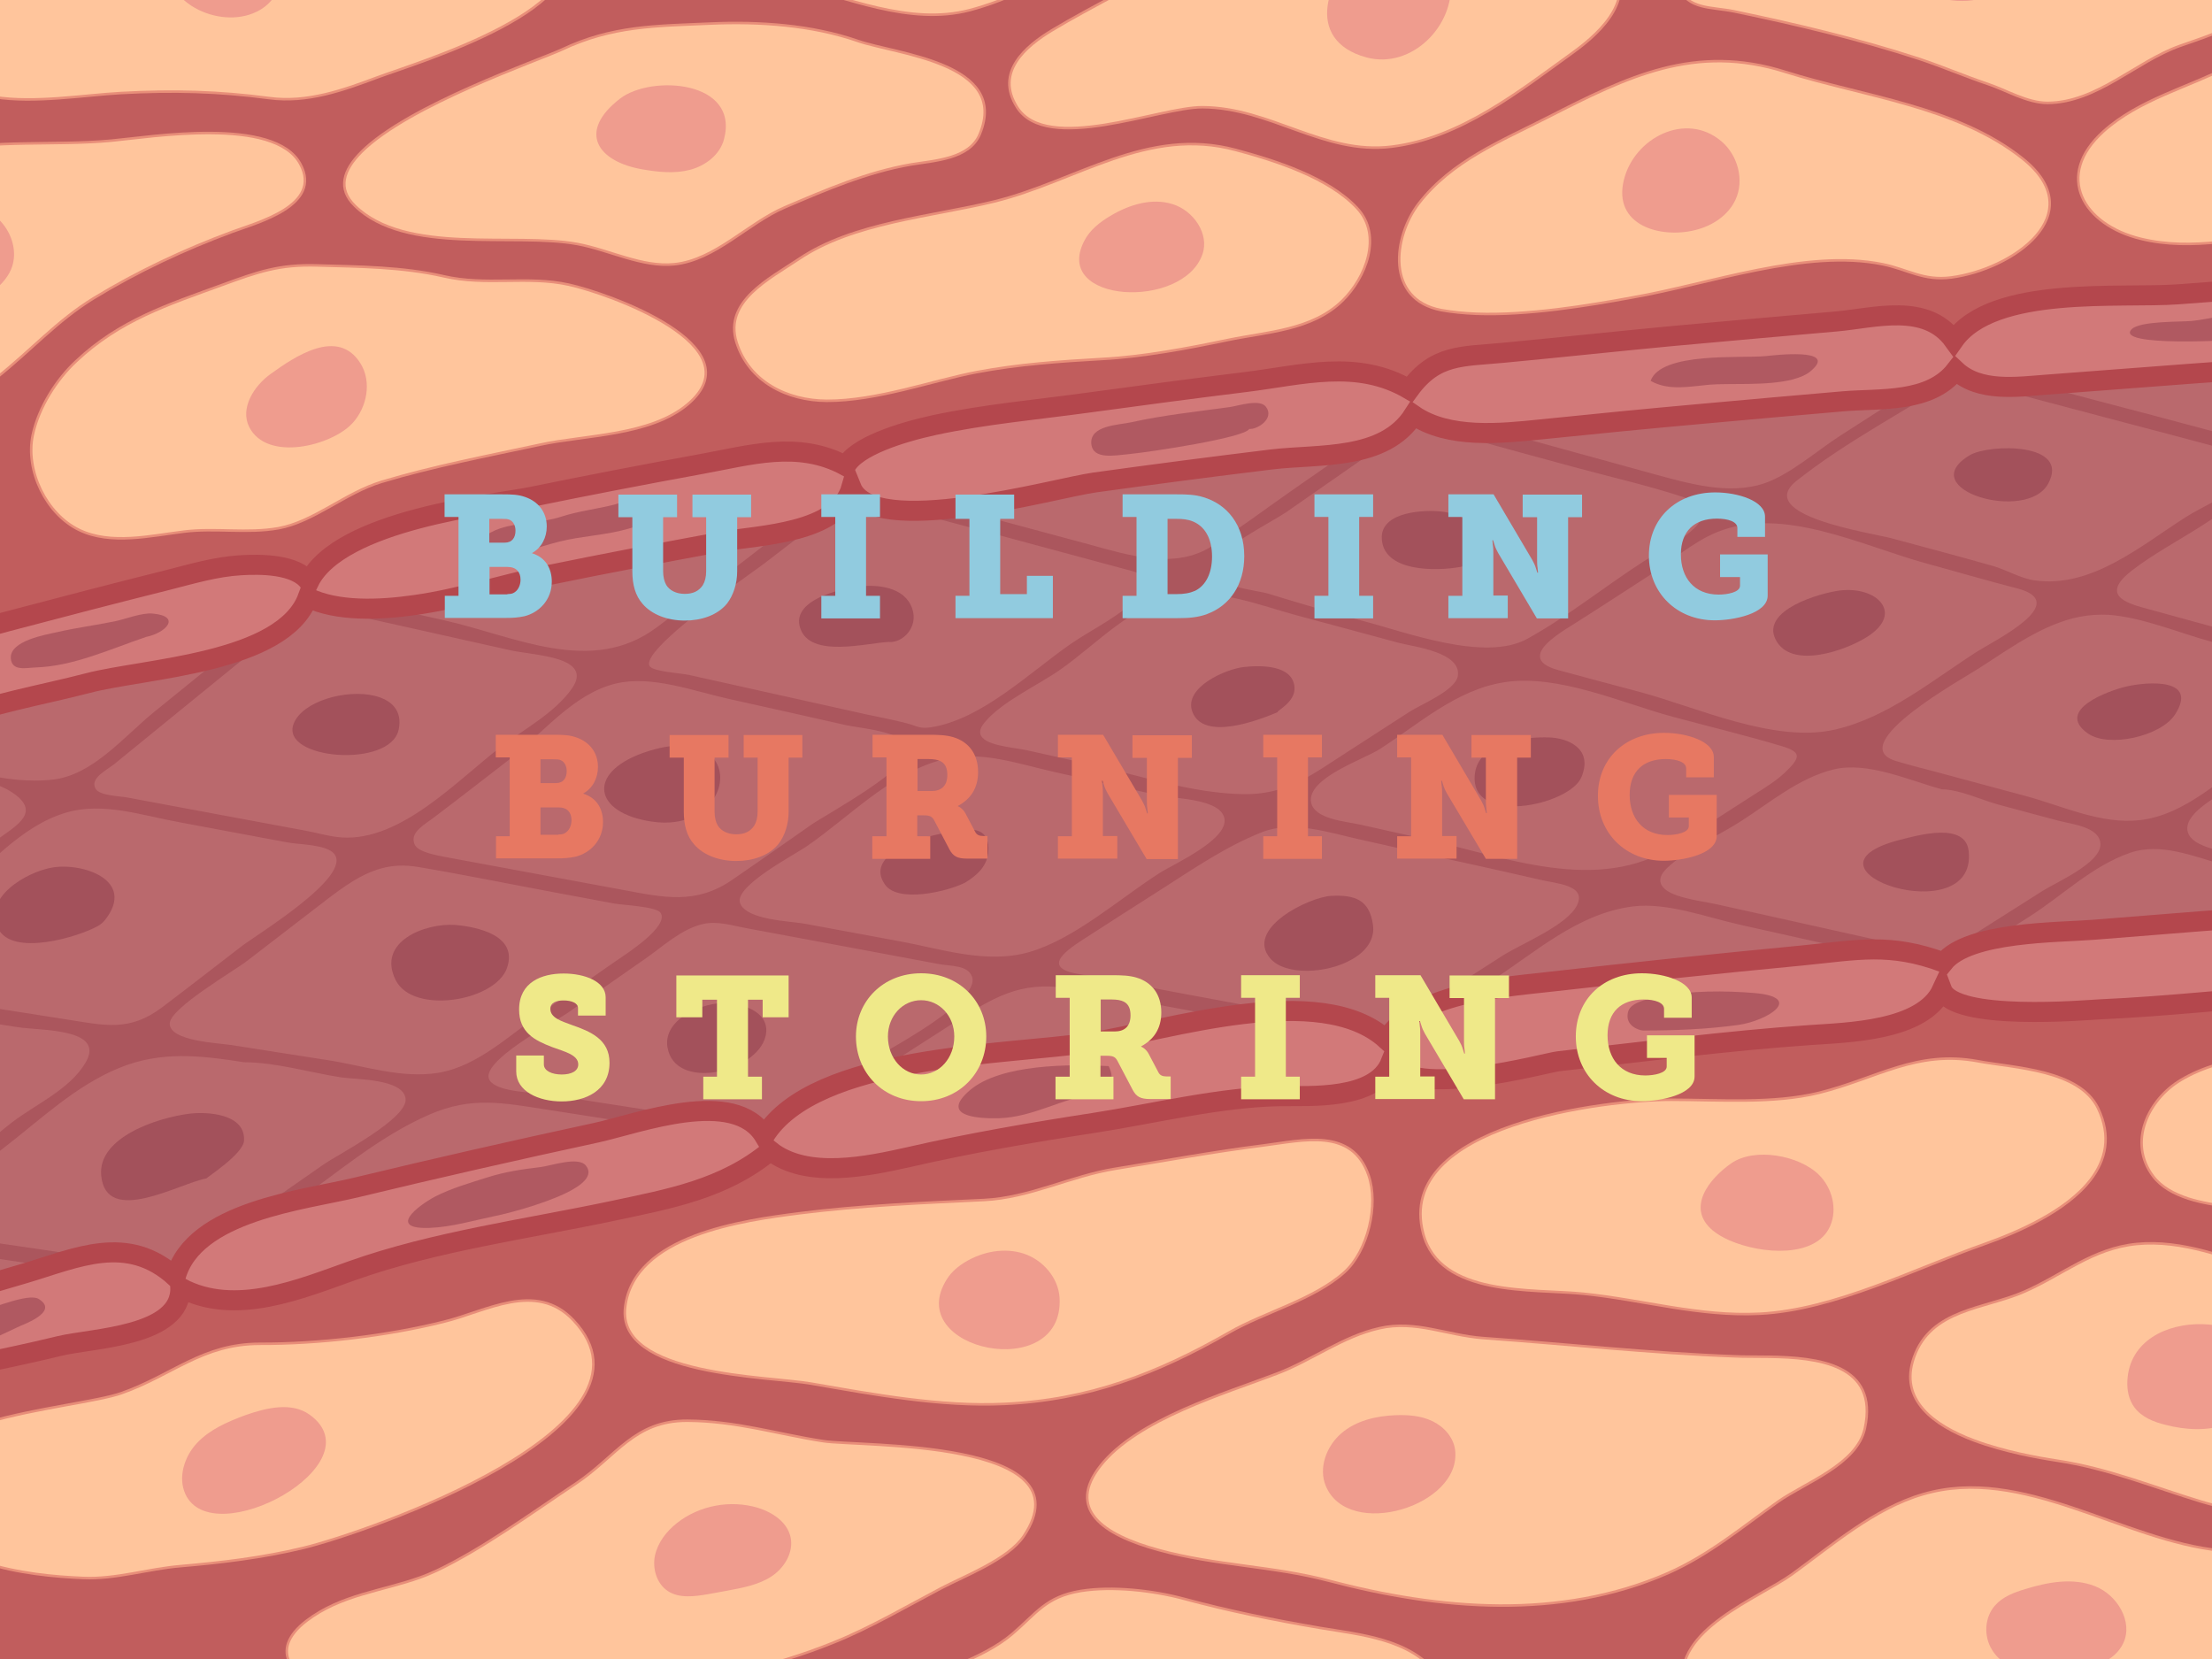 <?xml version="1.0" encoding="utf-8"?>
<!-- Generator: Adobe Illustrator 18.1.1, SVG Export Plug-In . SVG Version: 6.00 Build 0)  -->
<!DOCTYPE svg PUBLIC "-//W3C//DTD SVG 1.1//EN" "http://www.w3.org/Graphics/SVG/1.1/DTD/svg11.dtd">
<svg version="1.1" id="Layer_1" xmlns="http://www.w3.org/2000/svg" xmlns:xlink="http://www.w3.org/1999/xlink" x="0px" y="0px"
	 viewBox="0 0 920 690" enable-background="new 0 0 920 690" xml:space="preserve">
<filter  id="inner-glow2">
	<!--   Shadow Offset   -->
	<feOffset  dx="0" dy="0"></feOffset>
	<!--   Shadow Blur   -->
	<feGaussianBlur  result="offset-blur" stdDeviation="70"></feGaussianBlur>
	<!--   Invert the drop shadow to create an inner shadow   -->
	<feComposite  in="SourceGraphic" result="inverse" operator="out" in2="offset-blur"></feComposite>
	<!--   Color & Opacity   -->
	<feFlood  flood-color="#6B0010" flood-opacity="1" result="color"></feFlood>
	<!--   Clip color inside shadow   -->
	<feComposite  in="color" result="shadow" operator="in" in2="inverse"></feComposite>
	<!--   Put shadow over original object   -->
	<feComposite  in="shadow" operator="over" in2="SourceGraphic"></feComposite>
</filter>
<filter  id="inner-glow1">
	<!--   Shadow Offset   -->
	<feOffset  dx="0" dy="0"></feOffset>
	<!--   Shadow Blur   -->
	<feGaussianBlur  result="offset-blur" stdDeviation="30"></feGaussianBlur>
	<!--   Invert the drop shadow to create an inner shadow   -->
	<feComposite  in="SourceGraphic" result="inverse" operator="out" in2="offset-blur"></feComposite>
	<!--   Color & Opacity   -->
	<feFlood  flood-color="#C10000" flood-opacity="1" result="color"></feFlood>
	<!--   Clip color inside shadow   -->
	<feComposite  in="color" result="shadow" operator="in" in2="inverse"></feComposite>
	<!--   Put shadow over original object   -->
	<feComposite  in="shadow" operator="over" in2="SourceGraphic"></feComposite>
</filter>
<filter  width="170%" height="170%" id="ds1" y="-20%" x="-30%">
	<feOffset  in="SourceAlpha" result="offOut" dx="0" dy="1"></feOffset>
	<feGaussianBlur  in="offOut" result="blurOut" stdDeviation="2"></feGaussianBlur>
	<feComponentTransfer>
		<feFuncA  type="linear" slope="0.5"></feFuncA>
	</feComponentTransfer>
	<feMerge>
		<feMergeNode></feMergeNode>
		<feMergeNode  in="SourceGraphic"></feMergeNode>
	</feMerge>
</filter>
<g>
	<defs>
		<rect id="SVGID_172_" width="920" height="690"/>
	</defs>
	<clipPath id="SVGID_1_">
		<use xlink:href="#SVGID_172_"  overflow="visible"/>
	</clipPath>
	<g clip-path="url(#SVGID_1_)">
		<rect x="-14.1" y="-11.2" fill="#C15D5D" width="945.6" height="708.2"/>
		<g filter="url(#inner-glow2)">
			<path fill="#BA696D" d="M1011,131.4c-263,18.9-526.8,38.3-787,91.5c-111.3,22.8-222.8,51.9-334.4,84.3c-1.5,26.1-3.5,52.2-6,78.2
				c-6.8,69-17.1,137.5-27.4,206c66.4-20.1,133.1-39.4,200.1-57.2c74.4-19.8,149.2-38.1,224.7-53.2c242.8-49.6,487-71,730.5-88.4
				C1010.8,305.6,1010.5,218.5,1011,131.4z"/>
		</g>
		<path opacity="0.45" fill="#9A3E4A" d="M1011.4,376.6c-10.4-2.8-20.9-5.6-31.3-8.4c-14.7-4-29.3-7.9-44-11.9
			c-6.3-1.7-22.5-2.6-25.8-9.3c-4.5-9.2,18.3-19.2,24.3-23c10-6.4,20.1-12.7,30.1-19.1c4.7-3,10-7.7,15.2-9.6
			c4.6-1.7,10.6-1.5,15.5-2.7c5.1-1.3,10.3-1.1,15.5-0.3c0-2.4,0-4.9,0-7.3c-2.3-1.3-3.8-3-3.7-5.1c0.1-1.5,1.5-3.2,3.6-5
			c0-2.2,0-4.4,0-6.5c-9.4,5-19.4,8.4-30.4,8.4c-6.1,0-11.6-2.8-17.4-4.4c-13.2-3.6-26.4-7.3-39.7-10.9c-10.9-3-21.9-6-32.8-9
			c-6.1-1.7-9.6-3.7-10-6.5c-0.3-2.3,1.6-5.2,6.3-8.8c8.7-6.7,18.8-12.1,28.1-18c12.1-7.8,24.8-16.8,39-20.2
			c15-3.6,32.3,4.1,46.8,7.9c3.4,0.9,6.7,1.8,10.1,2.7c0-2.1,0-4.3,0-6.4c-0.8-0.2-1.6-0.4-2.3-0.6c-10.4-2.8-21.2-4.9-31.4-8.3
			c-12-4-8.1-9.8,0.7-15.3c8.9-5.5,17.6-11.3,26.4-16.9c2.2-1.4,4.5-2.9,6.7-4.3c0-2.5,0-5,0-7.4c-10.5,6.7-20.4,13.1-21.8,14
			c-10.3,6.6-20.3,14.7-32.3,17.7c-13.3,3.3-26.5,0-39.4-3.5c-15-4-30-8-45-11.9c-19.5-5.2-39-10.3-58.5-15.5l-0.8,3l-1.7-2.6
			c-15.4,9.9-30.9,19.9-46.3,29.8c-9.6,6.2-20.6,16-31.5,19.7c-14.9,4.9-31.6-0.1-46-4c-14.5-4-29.1-8-43.6-12
			c-18.5-5.1-37.1-10.2-55.6-15.3l-0.8,3l-1.8-2.6c-16.3,11.4-32.6,22.7-48.9,34.1c-10.9,7.6-21.6,15.7-32.9,22.9
			c-15.4,9.8-34.4,3.8-50.8-0.7c-14.4-3.9-28.7-7.7-43.1-11.6c-18.5-5-37-10-55.5-15l-0.8,3l-1.9-2.5c0,0-1.1,0.9-1.2,0.9
			c-25.8,19.9-51.4,40.1-77.5,59.6c-27.2,20.4-59,3.7-88.4-2.9c-18.8-4.2-37.6-8.4-56.3-12.6l-0.7,3.1l-2-2.4L64,296.2
			c-12.5,10.2-25.3,26-41.7,28c-20.4,2.5-40.5-5.7-60.2-9.4c-16.6-3.1-33.2-6.2-49.8-9.3l-0.6,3.1l-2-2.4
			c-7.1,5.7-14.1,11.3-21.2,17c-0.2,2.8-0.4,5.6-0.6,8.5c7.5-6.1,15.9-13.7,25.5-16.9c3.8-1.3,7.7-1.8,11.9-1.4
			c12.2,1.4,25.3,5.6,37.6,7.9c13.8,2.6,31.9,0.4,43.6,9.3c10.9,8.3-1.9,13.9-9.2,19.8l-32.1,26.1c-11.3,9.2-23.8,23.7-38,27.4
			c-14.9,4-30.3,0.9-45.4-2.2c-0.2,1.9-0.4,3.8-0.6,5.7l6.4,1c4.6,0.7,26.3,1.7,27,6.2c1.1,6.8-15.1,15.3-19.4,18.9
			c-6.3,5.1-12.6,10.2-18.9,15.4c-0.4,3-0.8,6-1.1,9c9.9-8.1,19.8-16.1,29.7-24.2c7.6-6.2,15.7-11.7,24.5-14.5
			c5.5-1.7,11.4-2.4,17.5-1.4c20.1,3.1,40.3,6.3,60.4,9.4c9.3,1.5,37,0.3,28.2,14.9c-6.5,11-20.7,17.2-30.5,24.7
			c-18.1,13.9-44.8,42.9-69.6,40.7c-11.5-1-23-3.1-34.4-4.8l-31.2-4.6c-0.3,2.1-0.6,4.1-0.9,6.2c2.9,0.4,5.8,0.9,8.7,1.3
			c12.1,0,25.2,3.7,37.2,5.4c4.6,0.7,23,1.9,21.6,8.8c-0.6,2.8-11.9,8.9-14.5,10.9c-6.2,4.7-12.3,9.5-18.5,14.2
			c-15.2,11.7-30.5,23.4-45.7,35.2c-0.4,3-0.9,5.9-1.3,8.9c12.8-9.8,25.6-19.7,38.4-29.5c11.2-8.6,22.4-17.2,33.5-25.8
			c4.3-3.3,8.7-8,13.3-10.8c11.6-7.1,27.1-3.9,39.7-2l39.9,5.9c3.1,0.5,51.1,7.5,51.1,7.5l0.5-3.1l1.8,2.6l46-32.1
			c18.9-13.2,36.6-28.8,57.9-38.1c17.7-7.7,30.6-4.9,48.9-2.1l87.1,13.6c0.9,0.1,1.9,0.3,2.8,0.4l0.5-3.1l1.7,2.6
			c14.8-9.5,29.7-19.1,44.5-28.6c11.6-7.4,23.1-14.9,34.7-22.3c17.3-11.1,28.1-16.4,48.5-12.6l45.9,8.5c26.7,5,53.3,9.9,80,14.9
			c0.9,0.2,1.9,0.3,2.8,0.5l0.6-3.1l1.7,2.6l41.4-26.5c19-12.2,36.3-28.4,59.5-31.4c14.4-1.8,30.9,4.6,45,7.7
			c27.3,6.1,54.6,12.2,82,18.3c0.5,0.1,1,0.2,1.5,0.3l0.7-3.1l1.7,2.6c11.3-7.1,22.6-14.3,33.8-21.4c13.9-8.8,26.2-21.2,42.1-26.7
			c12.8-4.4,26.3,1.5,38.8,4.9l86.7,23.4C1011.5,380.9,1011.4,378.7,1011.4,376.6z M747.3,199.9c20.3-16.1,44.5-28.6,66.3-42.7
			c2.5-1.6,17.8,4.7,20.4,5.4c15.4,4.1,30.7,8.1,46.1,12.2c15.2,4,30.5,8,45.7,12.1c9.4,2.6,14.4,5.4,5.9,13.9
			c-6.3,6.4-15.3,9.6-22.8,14.4c-18.5,11.8-39,29.5-62.6,26.2c-5.9-0.8-11.5-4.3-17.4-6c-14-4-28-7.7-42.1-11.5
			C778.2,221.6,729,214.4,747.3,199.9z M801.4,234.4c12.5,3.4,25,7.1,37.5,10.3c23,5.9-9.2,21.6-16.6,26.3
			c-18.7,12-37,27.3-58.9,32.4c-25.3,5.9-57.4-9.2-81.7-15.7c-11.2-3-22.4-5.9-33.6-9c-5.4-1.5-7.5-3.4-7.6-5.6
			c-0.3-4.4,7.7-9.6,13.2-13c10.5-6.6,21-13.5,31.4-20.2c9.2-5.9,19-14.5,29.1-18.6C741.5,210.2,774.6,227.1,801.4,234.4z
			 M504.1,235.4c0.7-6,25.7-18.8,30.9-22.4c17.7-12.3,35.4-24.7,53.1-37c2.3-1.6,18.4,5.1,21,5.8c15.2,4.2,30.5,8.4,45.7,12.5
			c15.1,4.1,30.6,7.6,45.5,12.5c22.1,7.3-8.5,21.5-16.7,26.7c-16,10.3-32,23.2-48.4,32.2c-17.8,9.8-51-3-68.9-7.6
			c-12.9-3.3-25.7-7.2-38.5-11.1C522.4,245.3,503.1,244.1,504.1,235.4z M490.2,247.8c16.7-3.1,33.4,3.9,49.4,8.2
			c14,3.8,28,7.5,41.9,11.3c6.4,1.7,26.6,3.9,24.8,14c-1.1,5.9-15.5,11.8-20,14.7c-8.7,5.6-17.4,11.2-26,16.8
			c-14.8,9.5-25.2,17.9-43.6,17.5c-21.5-0.5-42-7.6-62.8-12.3c-9-2-18-4-27-6c-5.6-1.2-18.4-1.9-19.2-7c-0.2-1.2,0.3-2.7,1.8-4.5
			c7.1-8.7,22.3-15.5,31.5-22C456.4,267.7,470.9,251.3,490.2,247.8z M318.1,234.2c12.1-9.3,24.3-18.7,36.4-28
			c18.1,4.9,36.2,9.8,54.4,14.6c13.8,3.7,27.7,7.5,41.5,11.2c5.7,1.5,11.4,3.1,17.1,4.6c7.2,1.8,12.3,3.3,7.1,10.1
			c-6.6,8.6-20.5,15-29.4,21.2c-17.2,12-36.9,31.3-58,34.6c-4.7,0.7-5.7-0.5-9.8-1.6c-5.7-1.5-11.4-2.6-17.2-3.8
			c-13.9-3.1-27.9-6.2-41.8-9.3c-10.6-2.4-21.3-4.7-31.9-7.1c-3.2-0.7-14-1.3-16.1-3.4C264.7,271.2,312.2,238.7,318.1,234.2z
			 M256.1,284.3c15-3.6,32.5,3.2,47.1,6.4c16.2,3.6,32.4,7.2,48.7,10.9c5.8,1.3,23.1,2.5,25.7,8.9c3.4,8.2-33.7,28-40.3,32.6
			c-11,7.7-21.9,15.4-33,23c-15,10.2-28.3,7.2-45.3,4c-13.7-2.5-27.4-5.1-41.1-7.6c-11-2-21.9-4.1-32.9-6.1
			c-3-0.6-10.8-1.9-12.4-4.9c-0.2-0.3-0.3-0.7-0.4-1c-1.4-4.5,4.6-7.7,8-10.3c10.6-8,21.1-16.2,31.6-24.3
			C225.6,305.2,238.3,288.6,256.1,284.3z M47.4,317.9c10.8-8.8,21.6-17.6,32.4-26.4c16.3-13.2,32.5-26.5,48.8-39.7
			c0.1,0,0.5,0.1,0.6,0.1c27.8,6.2,55.5,12.4,83.3,18.6c9.3,2.1,35,2.5,25.2,16.1c-7.3,10.2-19.9,16.7-29.6,24.2
			c-17.9,13.7-41.3,39.1-65.9,37.5c-5.1-0.3-10.5-2-15.6-2.9c-13.3-2.5-26.6-4.9-39.8-7.4c-11.3-2.1-22.5-4.2-33.8-6.3
			c-3-0.6-11.5-0.7-13.2-3.6C37.2,323.8,44.2,320.4,47.4,317.9z M27.7,424c-13.4-2.1-26.8-4.2-40.2-6.3c-10.1-1.6-20.2-3.1-30.2-4.7
			c-6.9-1.1-12.9-2.5-14-5.7c-0.7-2,0.6-4.8,4.8-8.6c10.1-9.2,21.3-17.4,31.9-26c14.9-12.1,28.3-29,47.4-34.7
			c15.3-4.6,31.9,1.2,47.3,4c15,2.8,30,5.6,45,8.4c4.8,0.9,15.9,0.8,19.2,4.6c8.1,9.4-32,33.6-38.6,38.7
			c-10.9,8.4-21.8,16.9-32.8,25.2C53.9,429.2,43.6,426.5,27.7,424z M134.6,484.3c-20.8,14.5-41.6,29-62.4,43.5l-45.4-6.7
			c-12-1.8-24.1-3.5-36.1-5.3c-6.7-1-27.1,0-23.5-10.7c1.8-5.2,11-9.7,15.2-12.9c6.4-4.9,12.8-9.8,19.2-14.8
			c15.3-11.8,29.8-25.8,47.9-33.2c17.5-7.2,34-5.2,52-2.4c13.1,0,27.5,4.3,40.4,6.3c6,0.9,25.9,0.5,26.8,8.9
			C169.6,465.3,140.5,480.2,134.6,484.3z M182.3,446.2c-15.5,2.5-31-3-46.2-5.3c-13.2-2.1-26.4-4.1-39.5-6.2c-5.6-0.9-26.1-1.6-26-9
			c0-6.4,27-22,32.1-26c10.8-8.3,21.7-16.7,32.5-25c7.8-6,15-11.2,23.3-13.5c4.7-1.3,9.7-1.6,15.5-0.6c19,3.2,38,7.1,56.9,10.6
			l24.6,4.6c3.2,0.6,17.4,1.2,19.2,3.8c3.9,5.6-14.3,17.2-18.4,20l-30.7,21.4C212.3,430.2,198.7,443.5,182.3,446.2z M352.4,446.5
			c-8.4,5.4-16.7,10.7-25.1,16.1c-1.6,1-8.1,6.8-10.1,6.5c-16.7-2.6-33.4-5.2-50.1-7.8c-13.1-2-26.2-4.1-39.3-6.1
			c-5.5-0.9-20.7-0.8-24.1-5.8c-5-7.5,26.6-24.1,32.5-28.2c10.7-7.5,21.4-14.9,32.1-22.4c7.5-5.2,15-12.4,24.1-14.5
			c6.3-1.4,12.6,0.8,18.9,1.9c14.3,2.7,28.7,5.3,43,8c12.1,2.3,24.3,4.5,36.4,6.8c5,0.9,11.6,0.4,13.5,5
			C408.9,417.3,361.1,440.9,352.4,446.5z M428,396c-17.8,5.1-36.7-1.4-53.8-4.5c-13.1-2.4-26.3-4.9-39.4-7.3
			c-6.1-1.1-24.4-1.5-27-8.6c-2.5-7.1,22.6-20,28-23.8c17.6-12.2,33.5-29.2,54.5-35.4c1.6-0.5,3.1-0.8,4.7-1.1
			c14.6-2.6,28.7,2.4,43.2,5.7c14.6,3.3,29.1,6.5,43.7,9.8c6.4,1.4,24.3,1.3,27.1,8.7c3.5,9.1-20.8,19.8-26.7,23.6
			C465.8,373.6,446.9,390.6,428,396z M655.9,376.5c-4.1,8.4-23.3,16.1-31,21c-16.3,10.5-32.6,20.9-48.9,31.4l-60.6-11.3
			c-15.7-2.9-31.4-5.8-47.1-8.8c-6.2-1.2-12.4-2.6-18.7-3.5c-16.1-2.4-7.8-9,1.1-14.7c10.9-7,21.7-14,32.6-20.9
			c13.6-8.7,26.5-17.6,41.6-23.6c12.7-5,27.9,0.2,40.5,3c14.7,3.3,29.3,6.6,44,9.8c10.4,2.3,20.8,4.6,31.2,7
			C647,367.5,660.1,368,655.9,376.5z M592.3,348.9c-9-2-17.9-4-26.9-6c-5.5-1.2-18.8-2.2-20.1-9.2c-1.8-10.1,22-17.9,28.5-22.1
			c16.2-10.4,31.9-24.7,51.6-27.8c0.2,0,0.3-0.1,0.5-0.1c22.5-3.3,48.3,8.6,69.8,14.4c15.2,4.1,30.6,7.8,45.6,12.3
			c7.8,2.4,7.8,4.5,1.2,10.8c-3.8,3.6-8.4,6.4-12.8,9.2c-11.2,7.2-22.4,14.4-33.6,21.5C664.4,372.2,625.7,356.3,592.3,348.9z
			 M849.6,370.5c-13.9,8.8-27.9,17.7-41.8,26.5c-17.6-3.9-35.3-7.9-52.9-11.8c-13.5-3-27-6-40.5-9c-5.5-1.2-11.4-1.9-16.7-3.7
			c-7.7-2.6-9.3-6.8-4.3-11.5c8-7.7,21.2-13.3,30.6-19.4c12.3-7.9,24.3-18.1,38.7-21.6c14-3.4,31.4,4.6,45,8.3
			c7.1,0,16.4,4.4,23.3,6.3c8.3,2.2,16.6,4.5,25,6.7c5.4,1.5,17.6,2.5,17.6,10C873.5,359.1,855.1,367,849.6,370.5z M890.1,341.1
			c-16.1,1.9-32.3-5.9-47.5-10l-38.3-10.3c-5.3-1.4-10.6-2.7-15.8-4.3c-22-6.7,28.2-34.4,34.5-38.5c12.8-8.2,26.7-18.5,42.1-21.5
			c3.8-0.7,7.8-1,11.8-0.8c14,1,29,7.4,42.5,11.1c12.2,3.4,24.5,6.7,36.7,10.1c7.8,2.2,24.2,4.2,15.1,16.2c-6.4,8.5-23.1,15-32,20.6
			C923.6,323.6,909.3,338.8,890.1,341.1z"/>
		<path fill="#D27979" stroke="#B4474D" stroke-width="8.341" stroke-miterlimit="10" d="M1011.1,116.2c-10.4-1.2-21.4,0-33,0.9
			c-24,1.7-48.1,3.5-72.1,5.3c-24,1.8-77.2-3.9-93.4,19.2c-11.5-15.9-33-9.3-48.9-7.9c-22.8,2-45.7,4-68.5,6.1
			c-23.2,2.2-46.4,4.7-69.7,6.9c-17.4,1.7-28.4,0.4-39.3,15.3c-21.8-12.8-44.6-6-68.2-3.1c-21.9,2.7-43.8,5.6-65.7,8.6
			c-21.2,2.9-42.7,4.8-63.7,9.3c-14.3,3.1-32.6,9-36.8,17c-19.9-10.8-40.1-4.4-60.7-0.7c-23.5,4.3-46.9,8.8-70.3,13.6
			c-14.8,3-79.6,9.3-92.3,35.3c-5.4-7.5-20.4-7.4-28.5-6.9c-10.2,0.6-20.3,3.6-30.1,6.1c-22.4,5.6-44.7,11.4-67,17.3
			c-22.6,6-45,12-67,20c-3.1,1.1-26.1,5.3-29.4,19.6c-5.1-3.7-10.4-4.8-15.9-4.7c-0.6,10.7-1.2,21.5-1.9,32.2
			c9.5-5.5,12.4-12.6,19.2-21.5c21.7,12.6,48.1,4.6,69.9-4.1c18.4-7.4,39.6-10.9,58.8-15.9c23.6-6.2,81.2-8.1,91.4-35.6
			c12.1,5.9,29.6,5.3,44.8,3.1c18.5-2.6,36.5-8.6,54.8-12.3c24.3-5,48.7-9.6,73.1-14.1c15.1-2.7,47.9-3.3,53.4-22.4
			c8.8,21.8,84.6,0.2,101-2.1c24.5-3.4,49.1-6.6,73.7-9.6c19.9-2.4,46.9,0.6,59.1-18.5c14.5,10,36.4,7.7,52.9,6
			c22.4-2.3,44.8-4.5,67.2-6.5c19.6-1.8,39.1-3.5,58.7-5.2c15.2-1.3,36,0.9,46.7-12.9c9.8,9.2,25.5,6.9,37.6,6
			c19.8-1.5,39.5-3,59.3-4.5c24.8-1.8,49.6-3.6,74.4-5.4c8.4-0.6,17.6-0.9,26.5-2.3C1011,137.1,1011,126.6,1011.1,116.2z"/>
		<path fill="#D27979" stroke="#B4474D" stroke-width="8.341" stroke-miterlimit="10" d="M1011.4,375.6
			c-17.7-1.7-38.7,3.2-52.1,4.2c-29.5,2.2-59,4.5-88.5,6.9c-14.8,1.2-52.1,0.7-62.4,13.6c-22.4-8.3-35.6-5.2-58.9-2.9
			c-35.5,3.4-71,7.1-106.4,11.1c-19.4,2.2-54.5,4.7-66.5,23.9c-27.4-25-91.2-3.7-123.1,1.2c-34,5.2-114.7,4.9-135.6,38.9
			c-12.4-20.5-52.5-5.2-69.9-1.4c-33.3,7.2-66.4,14.7-99.5,22.7c-22.2,5.4-68,9.8-75.5,37.4c-20-18.3-41.1-8-62.7-1.6
			c-26.8,8-53.9,15.1-80.8,22.9c-15.5,4.5-28.4,11.3-43.1,17.1c-1.5,0.6-17.8,5.4-28.7,12c-1,6.7-2,13.3-3,20
			c8,3.3,22.7,1.1,24.9,0.7c11.7-2.2,22.7-10,33.8-14.1c11.3-4.1,22.9-7.1,34.1-10.4c25.4-7.5,51.6-11.7,77.3-18
			c13.5-3.3,50.8-3.8,50.2-24.3c22.8,12.3,50.4,0.4,71.7-7.1c34.1-12.1,72.8-17.3,108.2-24.8c23.5-5,46.2-9,65.5-25
			c15.1,12,40.8,6.4,57.8,2.6c25.3-5.8,51-10.2,76.9-14.2c25.2-3.9,52.2-10.7,77.7-11.1c11.9-0.2,39.3,1.8,45.6-14
			c8.6,15.7,64.4,0.1,69.7-0.5c34.8-3.9,69.7-8.5,104.7-10.9c15.4-1.1,47-1.6,54.9-18.8c5,13.2,59.8,8.4,65.6,8.1
			c29.3-1.3,58.7-4.7,88-6.8c17.7-1.3,34.3-1.8,50.4-6.2C1011.6,396.4,1011.5,386,1011.4,375.6z"/>
		<path opacity="0.45" fill="#883446" d="M210.9,402.5c-4.8,14-39,19.6-46.3,5.2c-8.1-16.1,12.3-23.9,24.8-23
			C198.5,385.5,215.5,389,210.9,402.5z"/>
		<path opacity="0.45" fill="#883446" d="M298.1,329.9c-3.4,7.6-12.8,14-27.1,11.8c-24.1-3.6-27-20.1-3.7-28.5
			C294.3,303.6,303.4,318.2,298.1,329.9z"/>
		<path opacity="0.45" fill="#883446" d="M318.4,431c-3.6,15-37.8,23.1-40.8,4.5c-1.9-11.9,15.3-18.9,24.7-18.3
			C309.9,417.6,320.7,421.4,318.4,431z"/>
		<path opacity="0.45" fill="#883446" d="M155.8,289.4c7,1.7,11.7,6.1,10,14.1c-3.5,16.2-49.3,12.4-43.7-2.4
			C125.6,291.7,143.9,286.5,155.8,289.4z"/>
		<path opacity="0.45" fill="#883446" d="M235,496.4c-10.5,5-26,8.8-29.3,9.4c-8.7,1.8-18.1,4.6-27.1,4.9c-17.6,0.6-4.8-9.2,2.3-13
			c6.8-3.5,14.8-5.8,22.1-8.1c7.3-2.3,14.3-3.3,21.8-4.2c4.3-0.5,15.8-4.6,18.9-0.6C247,488.9,242.2,493,235,496.4z"/>
		<path opacity="0.45" fill="#883446" d="M85.9,490.1c-11.4,2.1-41.7,20-43.8-1.1c-1.6-16.1,23.7-24.2,36.7-25.8
			c7.5-0.9,23.3,0,22.7,11.2C101.2,480,85.8,489.8,85.9,490.1z"/>
		<path opacity="0.45" fill="#883446" d="M43.7,382.6c-0.8,1-1.7,1.8-2.9,2.5c-8.4,4.7-35.6,12.8-41.5,1.2
			c-6.7-13.1,11.9-23.7,22.5-25.5C34.7,358.7,56.6,366.2,43.7,382.6z"/>
		<g filter="url(#inner-glow1)">
			<path fill="#FFC59C" d="M13.6,181c-3.1,14.7,5.6,32.8,19.3,39.4c13.2,6.4,29.8,2.4,43.7,0.7c13-1.6,26.2,0.9,39.2-1.4
				c14.8-2.7,27.7-14.7,42.9-19.3c21.6-6.5,44.3-10.8,66.1-15.5c18.5-4,45.7-3.6,61.3-16.8c28.6-24.3-33.1-46.1-49.5-49.7
				c-17.3-3.8-34.4,0.6-52.1-3.5c-17-3.9-35-4-52.4-4.5c-15.9-0.5-24.7,2.6-39.7,8.1c-22.5,8.2-42.7,14.7-60.7,31.7
				C23.6,157.7,16.1,169.3,13.6,181z"/>
			<path fill="none" stroke="#E88E79" stroke-width="1.043" stroke-miterlimit="10" d="M13.6,181c-3.1,14.7,5.6,32.8,19.3,39.4
				c13.2,6.4,29.8,2.4,43.7,0.7c13-1.6,26.2,0.9,39.2-1.4c14.8-2.7,27.7-14.7,42.9-19.3c21.6-6.5,44.3-10.8,66.1-15.5
				c18.5-4,45.7-3.6,61.3-16.8c28.6-24.3-33.1-46.1-49.5-49.7c-17.3-3.8-34.4,0.6-52.1-3.5c-17-3.9-35-4-52.4-4.5
				c-15.9-0.5-24.7,2.6-39.7,8.1c-22.5,8.2-42.7,14.7-60.7,31.7C23.6,157.7,16.1,169.3,13.6,181z"/>
		</g>
		<g filter="url(#inner-glow1)">
			<path fill="#FFC59C" d="M343.8,166.7c-16.4-0.1-32.3-7.9-37.5-24.4c-5.3-16.9,13.6-26.3,26-34.6c22.5-15.2,55-17.5,81.2-23.9
				c34.2-8.4,63.7-31.4,100.6-21.4c16.3,4.4,38.3,11.3,50.3,24.1c10.8,11.5,3.5,29.2-6,38.5c-12.6,12.4-31.3,13-47.7,16.4
				c-16.7,3.5-35.3,7-52.3,7.9c-17.7,1-34.9,2.2-52.3,5.5C388.1,158.2,364.7,166.8,343.8,166.7z"/>
			<path fill="none" stroke="#E88E79" stroke-width="1.043" stroke-miterlimit="10" d="M343.8,166.7c-16.4-0.1-32.3-7.9-37.5-24.4
				c-5.3-16.9,13.6-26.3,26-34.6c22.5-15.2,55-17.5,81.2-23.9c34.2-8.4,63.7-31.4,100.6-21.4c16.3,4.4,38.3,11.3,50.3,24.1
				c10.8,11.5,3.5,29.2-6,38.5c-12.6,12.4-31.3,13-47.7,16.4c-16.7,3.5-35.3,7-52.3,7.9c-17.7,1-34.9,2.2-52.3,5.5
				C388.1,158.2,364.7,166.8,343.8,166.7z"/>
		</g>
		<g filter="url(#inner-glow1)">
			<path fill="#FFC59C" d="M614,130.5c-5.1-0.2-10-0.7-14.5-1.5c-23.3-4.4-20.1-30.5-9.4-44.4c13.8-17.8,34.4-26,53.8-35.9
				c33.1-16.9,61.1-30.7,98.7-18.8c32.3,10.2,71.4,14.3,98.7,36.1c28.9,23.1-4.3,46.1-29.8,49.4c-11.6,1.5-18.1-3.4-28.5-5.5
				c-32-6.5-72.2,8.3-104,13.8C660.6,127.1,635.2,131.3,614,130.5z"/>
			<path fill="none" stroke="#E88E79" stroke-width="1.043" stroke-miterlimit="10" d="M614,130.5c-5.1-0.2-10-0.7-14.5-1.5
				c-23.3-4.4-20.1-30.5-9.4-44.4c13.8-17.8,34.4-26,53.8-35.9c33.1-16.9,61.1-30.7,98.7-18.8c32.3,10.2,71.4,14.3,98.7,36.1
				c28.9,23.1-4.3,46.1-29.8,49.4c-11.6,1.5-18.1-3.4-28.5-5.5c-32-6.5-72.2,8.3-104,13.8C660.6,127.1,635.2,131.3,614,130.5z"/>
		</g>
		<g filter="url(#inner-glow1)">
			<path fill="#FFC59C" d="M981.6,8.8c-20.2,1.7-36,9.3-54.5,18.8c-17.2,8.8-37.5,13.8-52.2,27c-20.7,18.6-8.4,38.9,15.4,44.7
				c21.5,5.3,43.3-0.5,64.7-3.1c14.3-1.8,29.2-2.5,43.6-1.1c4.2,0.4,8.4,1.2,12.7,2c0.3-12.8,1.3-25.4,3-37.7
				C1001.7,43.4,990.8,26.6,981.6,8.8z"/>
			<path fill="none" stroke="#E88E79" stroke-width="1.043" stroke-miterlimit="10" d="M981.6,8.8c-20.2,1.7-36,9.3-54.5,18.8
				c-17.2,8.8-37.5,13.8-52.2,27c-20.7,18.6-8.4,38.9,15.4,44.7c21.5,5.3,43.3-0.5,64.7-3.1c14.3-1.8,29.2-2.5,43.6-1.1
				c4.2,0.4,8.4,1.2,12.7,2c0.3-12.8,1.3-25.4,3-37.7C1001.7,43.4,990.8,26.6,981.6,8.8z"/>
		</g>
		<g filter="url(#inner-glow1)">
			<path fill="#FFC59C" d="M124.9,68.2c-10.7-19.9-62.1-11.2-78.6-9.7c-24,2.2-48.4-0.6-71.8,4.6C-49.7,68.4-73,79.5-91.9,95.6
				c-2.4,2.1-5.5,4.8-8.6,7.9c-1,14.1-2.1,28.2-2.7,42.4c0,1.1-0.1,2.2-0.1,3.3c5.8,1.7,12.1,2.6,16.4,3.8
				c16.1,4.3,32.9,3.8,49.2,6.9c14.5,2.8,24.2,6.7,36.4-2.9c14-11.1,25.1-23.7,40.3-33c18.2-11.1,37.6-20.2,57.6-27.6
				C107.4,92.4,134.2,85.4,124.9,68.2z"/>
			<path fill="none" stroke="#E88E79" stroke-width="1.043" stroke-miterlimit="10" d="M124.9,68.2c-10.7-19.9-62.1-11.2-78.6-9.7
				c-24,2.2-48.4-0.6-71.8,4.6C-49.7,68.4-73,79.5-91.9,95.6c-2.4,2.1-5.5,4.8-8.6,7.9c-1,14.1-2.1,28.2-2.7,42.4
				c0,1.1-0.1,2.2-0.1,3.3c5.8,1.7,12.1,2.6,16.4,3.8c16.1,4.3,32.9,3.8,49.2,6.9c14.5,2.8,24.2,6.7,36.4-2.9
				c14-11.1,25.1-23.7,40.3-33c18.2-11.1,37.6-20.2,57.6-27.6C107.4,92.4,134.2,85.4,124.9,68.2z"/>
		</g>
		<g filter="url(#inner-glow1)">
			<path fill="#FFC59C" d="M150.3,63.2c-7.6,7.6-10,15.3-2.7,22.4c21.2,20.7,66,11,92.6,15.9c13.1,2.4,26.9,9.8,40.3,8.4
				c17.1-1.8,30.5-17.1,46-23.7c17.3-7.4,34.1-14.6,52.4-17.8c9.7-1.6,24.3-2.2,28.6-12.6C419.9,26,372.7,22.6,356.7,17
				c-19-6.6-41-8.1-61.1-7.2c-23,1-41,0.9-61.9,10.8C223.5,25.3,169.8,43.7,150.3,63.2z"/>
			<path fill="none" stroke="#E88E79" stroke-width="1.043" stroke-miterlimit="10" d="M150.3,63.2c-7.6,7.6-10,15.3-2.7,22.4
				c21.2,20.7,66,11,92.6,15.9c13.1,2.4,26.9,9.8,40.3,8.4c17.1-1.8,30.5-17.1,46-23.7c17.3-7.4,34.1-14.6,52.4-17.8
				c9.7-1.6,24.3-2.2,28.6-12.6C419.9,26,372.7,22.6,356.7,17c-19-6.6-41-8.1-61.1-7.2c-23,1-41,0.9-61.9,10.8
				C223.5,25.3,169.8,43.7,150.3,63.2z"/>
		</g>
		<g filter="url(#inner-glow1)">
			<path fill="#FFC59C" d="M661.9-23.9c-55,1.2-110.1,2.2-165.2,1.5c-2.1,1.5-4.3,3.1-6.6,4.8c-16.4,11.1-35.4,19.9-52.4,30.1
				c-11.3,6.8-23.9,17.6-14.7,32.1c12.5,19.6,59.2-0.1,77.1,0c28.3,0.1,50.4,19.9,78.7,16.4c28.6-3.5,53-23,75.6-39.3
				c12.3-8.9,26.7-23.2,15.3-38.2C667.7-19.4,665-21.8,661.9-23.9z"/>
			<path fill="none" stroke="#E88E79" stroke-width="1.043" stroke-miterlimit="10" d="M661.9-23.9c-55,1.2-110.1,2.2-165.2,1.5
				c-2.1,1.5-4.3,3.1-6.6,4.8c-16.4,11.1-35.4,19.9-52.4,30.1c-11.3,6.8-23.9,17.6-14.7,32.1c12.5,19.6,59.2-0.1,77.1,0
				c28.3,0.1,50.4,19.9,78.7,16.4c28.6-3.5,53-23,75.6-39.3c12.3-8.9,26.7-23.2,15.3-38.2C667.7-19.4,665-21.8,661.9-23.9z"/>
		</g>
		<path opacity="0.45" fill="#883446" d="M401.4,367.1c-7.5,3.8-28.1,8.6-33.4,0.7c-8.2-11.9,13.5-19,21.3-20.6
			c8.7-1.8,22.3-6.2,21.8,6.3C410.9,360,406.5,364,401.4,367.1z"/>
		<path opacity="0.45" fill="#883446" d="M369.5,267c-9.1,0.4-32.6,6.9-36.7-5.8c-3.8-11.6,16.5-16.2,23.8-17.2
			c8.4-1.1,19.7,0.1,22.8,9.1C382.1,261,375.3,267.6,369.5,267z"/>
		<path opacity="0.45" fill="#883446" d="M562.5,398.9c-10.6,6.2-28.1,6.9-34.2-0.3c-10.6-12.4,16.1-25.5,25.4-26
			c10-0.5,15.8,1.8,17.3,11.8C572,390.6,568.2,395.6,562.5,398.9z"/>
		<path opacity="0.45" fill="#883446" d="M531.4,296.2c-7.6,3.2-30.9,12.3-35.5-0.2c-3.7-10.1,13.9-17.8,21.6-18.6
			c6.7-0.7,20.1-1,20.9,8.4C538.9,292.1,530.7,295.7,531.4,296.2z"/>
		<g filter="url(#inner-glow1)">
			<path fill="#FFC59C" d="M906.7-30.6c-70.1,2.1-140.1,4.3-210.2,6c-1.9,5.5-1.8,11.9,1.4,19c4.3,9.8,13.6,8.3,23.7,10.4
				c25.9,5.4,51.6,11.5,76.7,19.7c9.6,3.2,18.9,7.2,28.4,10.4c7.8,2.6,16.4,7.9,24.9,7.9c20.5-0.1,36.7-17.2,55-23.7
				C923.2,13.2,946.3,7,946-14.7c-0.1-6.8-2.7-12.4-6.7-16.9C928.5-31.3,917.6-31,906.7-30.6z"/>
			<path fill="none" stroke="#E88E79" stroke-width="1.043" stroke-miterlimit="10" d="M906.7-30.6c-70.1,2.1-140.1,4.3-210.2,6
				c-1.9,5.5-1.8,11.9,1.4,19c4.3,9.8,13.6,8.3,23.7,10.4c25.9,5.4,51.6,11.5,76.7,19.7c9.6,3.2,18.9,7.2,28.4,10.4
				c7.8,2.6,16.4,7.9,24.9,7.9c20.5-0.1,36.7-17.2,55-23.7C923.2,13.2,946.3,7,946-14.7c-0.1-6.8-2.7-12.4-6.7-16.9
				C928.5-31.3,917.6-31,906.7-30.6z"/>
		</g>
		<g filter="url(#inner-glow1)">
			<path fill="#FFC59C" d="M224.9-33.8C154.9-36.9,85-38.7,15-36.2c-1.2,0-2.4,0-3.6,0c-8.7,3.5-17,7.8-24.6,13.1
				c-9.1,6.3-14.3,16.8-15.5,27.9c-5.1,48.1,49.3,35.5,78.9,33.9c21.8-1.2,40.8-0.7,61.8,2.1c15.8,2.1,30.8-3.3,45.2-8.7
				c15.2-5.7,96.8-29.8,74.8-59C230.2-29.5,227.7-31.8,224.9-33.8z"/>
			<path fill="none" stroke="#E88E79" stroke-width="1.043" stroke-miterlimit="10" d="M224.9-33.8C154.9-36.9,85-38.7,15-36.2
				c-1.2,0-2.4,0-3.6,0c-8.7,3.5-17,7.8-24.6,13.1c-9.1,6.3-14.3,16.8-15.5,27.9c-5.1,48.1,49.3,35.5,78.9,33.9
				c21.8-1.2,40.8-0.7,61.8,2.1c15.8,2.1,30.8-3.3,45.2-8.7c15.2-5.7,96.8-29.8,74.8-59C230.2-29.5,227.7-31.8,224.9-33.8z"/>
		</g>
		<g filter="url(#inner-glow1)">
			<path fill="#FFC59C" d="M373.4-26.6c-15.1,2.2-30.5,3-46.4,2.4h-6c-18.3-0.1-36.2-1.5-53.7-4.5c1.5,2,3.4,3.8,5.9,5.4
				c1.8,1.1,3.7,2.2,5.6,3.1c14.8,7.2,33.6,9.3,49,13.1c24,5.9,50.5,17.9,75.6,11.3c15-4,33.8-12.2,42.3-24.9c0.6-1,1.2-1.9,1.8-2.9
				C422.8-24.3,398.1-25.4,373.4-26.6z"/>
			<path fill="none" stroke="#E88E79" stroke-width="1.043" stroke-miterlimit="10" d="M373.4-26.6c-15.1,2.2-30.5,3-46.4,2.4h-6
				c-18.3-0.1-36.2-1.5-53.7-4.5c1.5,2,3.4,3.8,5.9,5.4c1.8,1.1,3.7,2.2,5.6,3.1c14.8,7.2,33.6,9.3,49,13.1
				c24,5.9,50.5,17.9,75.6,11.3c15-4,33.8-12.2,42.3-24.9c0.6-1,1.2-1.9,1.8-2.9C422.8-24.3,398.1-25.4,373.4-26.6z"/>
		</g>
		<path opacity="0.45" fill="#883446" d="M456,454.7c-14.1,2-26.2,10-40.7,10.4c-9.3,0.2-24.2-1-12.1-11.5
			c12.9-11.2,42-11,57.9-10.2C464.3,449.8,460.8,453.3,456,454.7z"/>
		<path opacity="0.45" fill="#883446" d="M683.3,428.6c13.3,0,26.5-0.5,39.6-2.3c12.2-1.7,27.8-11.5,6.7-13.3c-12-1-26.4-1-38,1.3
			c-3.4,0.7-13.1,1.9-14.4,6.3C675.5,426.4,681.4,428.5,683.3,428.6z"/>
		<path opacity="0.45" fill="#883446" d="M926.5,131.1c6.5-1,13.1-1.5,16.6,0.2c10.9,5.3-0.3,8.3-7.7,9.5
			c-5.8,0.9-56.3,3.6-48.8-3.9c3.4-3.4,19.9-3,24.9-3.4C914.9,133.2,920.6,132,926.5,131.1z"/>
		<path opacity="0.45" fill="#883446" d="M745.7,157.8c-10.7,2.8-26.6,1.5-34.7,2.2c-8,0.7-17,2.7-24.5-1.6
			c4.4-12.2,37.9-9.3,47.9-10.3c3-0.3,29.9-3.6,19.1,5.9C751.6,155.8,748.9,156.9,745.7,157.8z"/>
		<path opacity="0.45" fill="#883446" d="M519.6,178.4c-2,3.7-41.1,9.6-50.3,10.5c-5.6,0.5-14.7,2.4-15.4-4.2
			c-0.8-7.9,11.5-7.9,16.7-9.1c13.6-3,27.2-4.4,40.9-6.3c3.5-0.5,12.7-3.6,15.1,0C530.1,174.1,523,178.7,519.6,178.4z"/>
		<path opacity="0.45" fill="#883446" d="M261.4,219.9c-9.4,2.7-19.2,3-28.5,5.3c-9.4,2.3-19.3,6.8-29.2,3.9
			c-9.3-2.7-0.6-7.7,4.2-9.3c8.2-2.7,17.3-2.2,25.5-4.9c7.4-2.4,15-3.2,22.4-5.1c4.1-1.1,10.9-5.4,15.8-0.2
			C275.7,214.2,269.6,217.6,261.4,219.9z"/>
		<path opacity="0.45" fill="#883446" d="M60.8,264.9c-14.8,5-30.2,12.2-45.9,12.7c-3.8,0.1-10,1.8-10.4-3.8
			c-0.5-7.3,14.4-9.8,19.3-10.9c7.8-1.8,15.6-2.8,23.5-4.4c4.8-0.9,11.6-3.8,16.3-3.3C75.5,256.3,69.1,263.2,60.8,264.9z"/>
		<path opacity="0.45" fill="#883446" d="M7.3,552c-10.9,5-23.1,11.7-35.2,12.5c-4.6,0.3-23.8,2.4-18-5.5c3.6-4.9,16.7-6.1,22.1-8
			c5.6-2,11.1-4.3,16.9-5.9c3.9-1.1,18.8-7.3,22.9-4.9C25.4,545.8,8.1,551.4,7.3,552z"/>
		<path opacity="0.45" fill="#883446" d="M657.7,323.3c-4.9,11.7-46.6,20.5-44.3-1.3c1.5-13.7,21.4-15.6,30.8-15.3
			C651.6,306.9,662.9,311,657.7,323.3z"/>
		<path opacity="0.45" fill="#883446" d="M790.2,349.3c7.8-2,27.3-7.5,28.6,4.7C822.5,388.1,742.4,361.6,790.2,349.3z"/>
		<path opacity="0.45" fill="#883446" d="M765.2,245.6c15.2-1.9,26.7,9.2,11.8,19c-8.8,5.8-32,14.2-38.5,1.4
			C732.3,253.7,757.1,246.6,765.2,245.6z"/>
		<path opacity="0.45" fill="#883446" d="M599.8,212.8c15.7,1.7,29.1,19,7.5,23c-9.8,1.8-32.8,2.3-32.6-12.6
			C575,212.8,592.3,211.9,599.8,212.8z"/>
		<path opacity="0.45" fill="#883446" d="M884.5,285.5c8.8-2,30-3.6,20.1,11.7c-5.8,9-27.6,14-36.3,7.8
			C854.6,295.3,877.1,287.2,884.5,285.5z"/>
		<path opacity="0.45" fill="#883446" d="M819.3,189.3c8-4.7,41.9-5.4,32.6,11.8C843.1,217.6,795.4,203.5,819.3,189.3z"/>
		<g filter="url(#inner-glow1)">
			<path fill="#FFC59C" d="M1011.9,426.3c-13.1,2.3-26.3,5.3-40.4,7.7c-20.4,3.4-46.7,4.5-64.5,15.2c-13.4,8-22.2,25.8-11.5,40
				c3.4,4.5,8.6,7.3,14.6,9.3c11,3.5,24.6,3.9,33.8,5.9c19.9,4.2,38.8,10.4,58.8,14.4c3.4,0.7,6.8,1.3,10.2,1.8
				C1012.5,489.1,1012.1,457.7,1011.9,426.3z"/>
			<path fill="none" stroke="#E88E79" stroke-width="1.043" stroke-miterlimit="10" d="M1011.9,426.3c-13.1,2.3-26.3,5.3-40.4,7.7
				c-20.4,3.4-46.7,4.5-64.5,15.2c-13.4,8-22.2,25.8-11.5,40c3.4,4.5,8.6,7.3,14.6,9.3c11,3.5,24.6,3.9,33.8,5.9
				c19.9,4.2,38.8,10.4,58.8,14.4c3.4,0.7,6.8,1.3,10.2,1.8C1012.5,489.1,1012.1,457.7,1011.9,426.3z"/>
		</g>
		<g filter="url(#inner-glow1)">
			<path fill="#FFC59C" d="M869.5,490.7c6.3-8.2,8.7-18.1,3.1-29.8c-7.8-16-34.7-16.7-49.8-19.5c-25.8-4.8-42.1,7.1-66.2,13.1
				c-19,4.7-41.8,2.9-61.5,2.9C668,457.4,580,467.7,591.9,513c7,26.5,45.3,22.9,66.8,25.1c24.6,2.5,48.1,9.6,73.2,8.3
				c31.3-1.6,64.7-18.9,93.8-29.1C838.9,512.6,859.3,503.9,869.5,490.7z"/>
			<path fill="none" stroke="#E88E79" stroke-width="1.043" stroke-miterlimit="10" d="M869.5,490.7c6.3-8.2,8.7-18.1,3.1-29.8
				c-7.8-16-34.7-16.7-49.8-19.5c-25.8-4.8-42.1,7.1-66.2,13.1c-19,4.7-41.8,2.9-61.5,2.9C668,457.4,580,467.7,591.9,513
				c7,26.5,45.3,22.9,66.8,25.1c24.6,2.5,48.1,9.6,73.2,8.3c31.3-1.6,64.7-18.9,93.8-29.1C838.9,512.6,859.3,503.9,869.5,490.7z"/>
		</g>
		<g filter="url(#inner-glow1)">
			<path fill="#FFC59C" d="M559.2,529.1c9.7-8.8,14.3-28,10-40.3c-6.9-19.9-27.1-14.5-43.7-12.4c-20.6,2.6-41.2,6.4-61.6,9.7
				c-18.6,3-35.7,12.1-54.7,13c-25.3,1.2-51.4,2.3-76.6,5.5c-23.3,3-69,9-72.6,39.1c-3.5,28.7,59.3,28.6,77.6,31.8
				c25.3,4.4,53.9,9.7,80.2,8.4c35-1.6,63.3-12.5,93.4-29.7C526,545.7,546.4,540.6,559.2,529.1z"/>
			<path fill="none" stroke="#E88E79" stroke-width="1.043" stroke-miterlimit="10" d="M559.2,529.1c9.7-8.8,14.3-28,10-40.3
				c-6.9-19.9-27.1-14.5-43.7-12.4c-20.6,2.6-41.2,6.4-61.6,9.7c-18.6,3-35.7,12.1-54.7,13c-25.3,1.2-51.4,2.3-76.6,5.5
				c-23.3,3-69,9-72.6,39.1c-3.5,28.7,59.3,28.6,77.6,31.8c25.3,4.4,53.9,9.7,80.2,8.4c35-1.6,63.3-12.5,93.4-29.7
				C526,545.7,546.4,540.6,559.2,529.1z"/>
		</g>
		<g filter="url(#inner-glow1)">
			<path fill="#FFC59C" d="M126.1,643.8c-17,4.1-33.9,6.1-51.3,7.6c-13.1,1.1-26.8,5.5-40.1,4.9c-23.8-1-62-5.5-72-31.7
				c-13.2-34.6,68.6-38.3,87.9-45.2c21.2-7.5,33.6-20.5,57.5-20.5c24.2,0.1,53.2-3.3,76.6-9.2c17.6-4.3,38.2-17.1,53.8-0.6
				C280.1,593.1,153,637.3,126.1,643.8z"/>
			<path fill="none" stroke="#E88E79" stroke-width="1.043" stroke-miterlimit="10" d="M126.1,643.8c-17,4.1-33.9,6.1-51.3,7.6
				c-13.1,1.1-26.8,5.5-40.1,4.9c-23.8-1-62-5.5-72-31.7c-13.2-34.6,68.6-38.3,87.9-45.2c21.2-7.5,33.6-20.5,57.5-20.5
				c24.2,0.1,53.2-3.3,76.6-9.2c17.6-4.3,38.2-17.1,53.8-0.6C280.1,593.1,153,637.3,126.1,643.8z"/>
		</g>
		<g filter="url(#inner-glow1)">
			<path fill="#FFC59C" d="M174.7,656.1c2.3-0.8,4.6-1.8,6.8-2.8c19.4-9.2,39.8-24.2,57.9-36.2c17.1-11.4,24.3-26.3,46.5-26.2
				c20.3,0.1,37.1,5.5,56.5,8.5c15.6,2.4,110.5-1,83.4,39.5c-6.5,9.7-24.7,16.6-34.4,21.7c-14.3,7.5-29.4,16.4-44.6,22.5
				c-24.9,10.1-55.8,17.6-82.7,16.4c-20.3-1-41-1.4-61.4,0c-21.9,1.6-43,10.4-65.1,3.6c-15.7-4.8-26.6-16.4-10.1-29
				C141.8,663.2,158.9,661.8,174.7,656.1z"/>
			<path fill="none" stroke="#E88E79" stroke-width="1.043" stroke-miterlimit="10" d="M174.7,656.1c2.3-0.8,4.6-1.8,6.8-2.8
				c19.4-9.2,39.8-24.2,57.9-36.2c17.1-11.4,24.3-26.3,46.5-26.2c20.3,0.1,37.1,5.5,56.5,8.5c15.6,2.4,110.5-1,83.4,39.5
				c-6.5,9.7-24.7,16.6-34.4,21.7c-14.3,7.5-29.4,16.4-44.6,22.5c-24.9,10.1-55.8,17.6-82.7,16.4c-20.3-1-41-1.4-61.4,0
				c-21.9,1.6-43,10.4-65.1,3.6c-15.7-4.8-26.6-16.4-10.1-29C141.8,663.2,158.9,661.8,174.7,656.1z"/>
		</g>
		<g filter="url(#inner-glow1)">
			<path fill="#FFC59C" d="M735.8,564.3c20.2,0.3,45.7,3,39.8,29.9c-3.3,14.9-24.7,22.4-36,30.3c-15.1,10.7-28.7,22.2-45.9,29.8
				c-44.8,19.6-95,15.3-141.2,3.1c-23.2-6.1-47.2-6.3-70.5-12.7c-24-6.5-38.3-17.3-24.3-35.1c15.3-19.4,51.8-30,73.4-38.3
				c14.5-5.5,27.4-15.5,42.7-18.9c14.9-3.4,28.1,3,42.9,4.1c34.9,2.5,69.7,6.3,104.7,7.6C725.3,564.3,730.4,564.2,735.8,564.3z"/>
			<path fill="none" stroke="#E88E79" stroke-width="1.043" stroke-miterlimit="10" d="M735.8,564.3c20.2,0.3,45.7,3,39.8,29.9
				c-3.3,14.9-24.7,22.4-36,30.3c-15.1,10.7-28.7,22.2-45.9,29.8c-44.8,19.6-95,15.3-141.2,3.1c-23.2-6.1-47.2-6.3-70.5-12.7
				c-24-6.5-38.3-17.3-24.3-35.1c15.3-19.4,51.8-30,73.4-38.3c14.5-5.5,27.4-15.5,42.7-18.9c14.9-3.4,28.1,3,42.9,4.1
				c34.9,2.5,69.7,6.3,104.7,7.6C725.3,564.3,730.4,564.2,735.8,564.3z"/>
		</g>
		<g filter="url(#inner-glow1)">
			<path fill="#FFC59C" d="M1013.1,543.9c-5.5-0.3-10.6-0.8-14.6-1.8c-18.6-4.9-36.1-6.5-54.2-12.8c-17.6-6.1-36.7-13.8-55.7-11.9
				c-18.2,1.8-30.8,12.9-46.6,19.8c-16.5,7.3-38.9,7.1-46,27.4c-6.2,17.6,8.2,28.2,25,34.5c12.6,4.7,26.6,7.2,34.5,8.4
				c21.3,3.2,40.1,11,60.2,17.1c32.2,9.7,63.1,2.5,91.9-10.2c2.1-0.9,4.2-1.7,6.2-2.5C1013.7,589.3,1013.4,566.6,1013.1,543.9z"/>
			<path fill="none" stroke="#E88E79" stroke-width="1.043" stroke-miterlimit="10" d="M1013.1,543.9c-5.5-0.3-10.6-0.8-14.6-1.8
				c-18.6-4.9-36.1-6.5-54.2-12.8c-17.6-6.1-36.7-13.8-55.7-11.9c-18.2,1.8-30.8,12.9-46.6,19.8c-16.5,7.3-38.9,7.1-46,27.4
				c-6.2,17.6,8.2,28.2,25,34.5c12.6,4.7,26.6,7.2,34.5,8.4c21.3,3.2,40.1,11,60.2,17.1c32.2,9.7,63.1,2.5,91.9-10.2
				c2.1-0.9,4.2-1.7,6.2-2.5C1013.7,589.3,1013.4,566.6,1013.1,543.9z"/>
		</g>
		<g filter="url(#inner-glow1)">
			<path fill="#FFC59C" d="M721.3,716.7c-9.8-2.1-19.1-6.3-21-15.6c-4.9-23.2,31.5-36.5,45.1-46.4c16.7-12.1,34.1-27.3,54.3-33.2
				c41.7-12.3,83.1,19.4,124.1,23.4c31.1,3,59.5,1.6,72.5,36c9,23.8-5.4,34.7-29.3,37.6c-28.1,3.5-56,1.6-84.1,3
				c-22.7,1.1-43.5,12.9-65.5,11c-26-2.2-50.7-12.1-76.8-13.6C735.2,718.5,728.1,718.2,721.3,716.7z"/>
			<path fill="none" stroke="#E88E79" stroke-width="1.043" stroke-miterlimit="10" d="M721.3,716.7c-9.8-2.1-19.1-6.3-21-15.6
				c-4.9-23.2,31.5-36.5,45.1-46.4c16.7-12.1,34.1-27.3,54.3-33.2c41.7-12.3,83.1,19.4,124.1,23.4c31.1,3,59.5,1.6,72.5,36
				c9,23.8-5.4,34.7-29.3,37.6c-28.1,3.5-56,1.6-84.1,3c-22.7,1.1-43.5,12.9-65.5,11c-26-2.2-50.7-12.1-76.8-13.6
				C735.2,718.5,728.1,718.2,721.3,716.7z"/>
		</g>
		<g filter="url(#inner-glow1)">
			<path fill="#FFC59C" d="M370.6,730.4c52.4,4.9,104.9,9.3,157.5,12.5c15.4,0.9,30.9,1.8,46.3,2.5c18.5-11.2,38.2-28.8,23.1-49.2
				c-10.7-14.5-32-16.4-48.3-19.1c-19.8-3.4-37.7-7-57-12.2c-12.7-3.4-29.6-5.3-42.7-3.2c-14.6,2.4-18.5,9.4-28.5,17.9
				c-12.5,10.6-32.7,16.1-47.3,22.5c-0.4,3.8-9.5,14-16.2,27C361.8,729.5,366.2,730,370.6,730.4z"/>
			<path fill="none" stroke="#E88E79" stroke-width="1.043" stroke-miterlimit="10" d="M370.6,730.4c52.4,4.9,104.9,9.3,157.5,12.5
				c15.4,0.9,30.9,1.8,46.3,2.5c18.5-11.2,38.2-28.8,23.1-49.2c-10.7-14.5-32-16.4-48.3-19.1c-19.8-3.4-37.7-7-57-12.2
				c-12.7-3.4-29.6-5.3-42.7-3.2c-14.6,2.4-18.5,9.4-28.5,17.9c-12.5,10.6-32.7,16.1-47.3,22.5c-0.4,3.8-9.5,14-16.2,27
				C361.8,729.5,366.2,730,370.6,730.4z"/>
		</g>
		<path fill="#EF9C8E" d="M440.7,539.8c2,36-65.9,21.8-46.8-7.9c1.9-3,4.7-5.3,7.7-7.1c7.2-4.3,16.2-6,24.2-3.4
			C433.7,524,440.2,531.4,440.7,539.8z"/>
		<path fill="#EF9C8E" d="M281.5,633.5c9.3-7.4,22.3-9.8,33.7-6.4c6.1,1.9,12.2,5.9,13.6,12.2c1.4,6.3-2.6,12.9-8,16.4
			s-12,4.7-18.4,5.9c-2.6,0.5-5.1,0.9-7.7,1.4c-5.8,1-12.2,1.9-17-1.3c-4.6-3.1-6.4-9.3-5.3-14.7
			C273.6,641.5,277.2,636.9,281.5,633.5z"/>
		<path fill="#EF9C8E" d="M128.8,588.4c28.2,20.4-40.3,57.8-51.7,33c-3.2-7-0.4-15.7,4.9-21.3c5.3-5.6,12.7-8.8,20-11.5
			C110.8,585.5,121.3,583,128.8,588.4z"/>
		<path fill="#EF9C8E" d="M605.2,603c2.9,23.4-44.4,37.7-53.8,15c-3.1-7.5,0.3-16.5,6.4-21.8c6.1-5.3,14.5-7.3,22.6-7.6
			c5.3-0.2,10.7,0.2,15.4,2.5C600.6,593.4,604.5,597.8,605.2,603z"/>
		<path fill="#EF9C8E" d="M719.1,515.8c13.6,6,36.3,7.5,42.1-5.9c3.1-7.1,0.8-15.9-4.7-21.3c-8.2-8.1-26.7-11.5-36.4-4.8
			c-9.2,6.4-19,18.6-7.7,28C714.1,513.2,716.4,514.6,719.1,515.8z"/>
		<path fill="#EF9C8E" d="M829.7,667.8c3.2-3.7,8-5.5,12.7-6.9c9.4-2.9,19.7-4.8,28.9-1.2s15.9,14.6,11.9,23.5
			c-3.6,8-13.4,10.8-22.1,12.1c-11.9,1.7-26.6,1-32.7-9.3C825,680.4,825.4,672.7,829.7,667.8z"/>
		<path fill="#EF9C8E" d="M943,573.6c4.3-28.6-56.6-32.6-58.2,0.7c-0.2,3.9,0.6,7.9,2.9,11c3,4.1,8,6.1,12.9,7.3
			c8.5,2.2,17.6,2.7,25.8-0.3S941.7,582.3,943,573.6z"/>
		<path fill="#EF9C8E" d="M112.6,155.5c10-7.2,27.9-19.4,37.3-4.4c4.8,7.6,2.8,18.3-3.3,24.9c-8.6,9.4-35.6,16.3-43,1.5
			C99.8,169.7,105.6,160.5,112.6,155.5z"/>
		<path fill="#EF9C8E" d="M5.1,110.7c-4.8,15.4-38,27.4-48.6,12.3c-8.1-11.7,1.9-21.8,10.5-28.7c5.9-4.8,13-8.9,20.5-8.5
			C-0.7,86.3,8.6,99.5,5.1,110.7z"/>
		<path fill="#EF9C8E" d="M257.9,41c13-10,49.8-7.6,43.2,17c-1.7,6.4-7.7,10.9-14,12.6c-6.4,1.7-13.1,1-19.6-0.1
			C248.4,67.3,240,54.8,257.9,41z"/>
		<path fill="#EF9C8E" d="M500.1,105.8c-8.2,23.2-62.4,20.3-49.2-5.5c2.3-4.6,6.5-7.9,10.9-10.5c7.8-4.7,17.3-7.6,25.9-4.9
			C496.4,87.6,503.1,97.3,500.1,105.8z"/>
		<path fill="#EF9C8E" d="M675.4,74.8c4.3-17.5,25.8-28.6,40.6-16c6.8,5.8,9.6,16.2,5.8,24.3c-3.1,6.6-9.7,10.9-16.8,12.6
			C690.7,99.3,670.7,93.8,675.4,74.8z"/>
		<path fill="#EF9C8E" d="M599.3-19.2c-0.4-0.5-0.8-1-1.3-1.5c-0.7-0.7-1.4-1.3-2.2-1.9c-9,0.1-18,0.2-27,0.3
			c-17.2,11.3-27,39.1-0.4,46.2c18.8,5,36.7-13.4,34.9-31.5C602.9-11.8,601.7-16,599.3-19.2z"/>
		<path fill="#EF9C8E" d="M788.6-27.1c-9.6,18.1,22.3,35,41.3,24c11.8-6.8,12.1-17.2,6.7-25.4C820.6-28,804.6-27.6,788.6-27.1z"/>
		<path fill="#EF9C8E" d="M107.9-35.4c-1-0.7-2.1-1.3-3.2-1.8c-7.8-0.1-15.5-0.1-23.3-0.1C62.8-28.6,64.5-4.8,82.6,4.1
			c8,3.9,17.9,4.5,25.6,0C122-4,120.5-27,107.9-35.4z"/>
	</g>
	<g clip-path="url(#SVGID_1_)" filter="url(#ds1)">
		<path fill="#91CBDF" d="M184.9,246.8h5.8v-32.8h-5.8v-9.4h24.1c4,0,6.6,0.1,9.4,1.1c5.5,1.9,9,6.3,9,12.3c0,4.5-2.1,8.8-6.1,11
			v0.1c6,1.9,8.2,6.8,8.2,11.8c0,7.7-5.4,12.9-11.4,14.4c-2.8,0.6-4.9,0.7-7.7,0.7h-25.4V246.8z M209.9,224.7c3.2,0,4.5-2.2,4.5-5
			c0-1.8-0.7-3.7-2.4-4.5c-0.9-0.4-1.8-0.4-3.2-0.4h-5.3v9.9H209.9z M211,246.1c0.9,0,1.7-0.1,2.4-0.4c2-0.9,3.1-3.2,3.1-5.6
			c0-3.1-1.7-5.3-5.4-5.3h-7.5v11.4H211z"/>
		<path fill="#91CBDF" d="M263,214.1h-5.8v-9.4h24.4v9.4h-5.8v22.5c0,2.3,0.5,4.3,1.3,5.7c1.4,2.3,4.2,3.7,7.7,3.7
			c3.4,0,5.8-1.1,7.5-3.6c0.9-1.5,1.4-3.4,1.4-5.8v-22.5H288v-9.4h24.4v9.4h-5.8v22.5c0,5.2-1.6,10-4.2,13.4
			c-4,4.9-10.7,7.1-17.6,7.1c-7.4,0-13.8-2.6-17.5-6.9c-3.1-3.5-4.3-8.1-4.3-13.6V214.1z"/>
		<path fill="#91CBDF" d="M341.6,246.8h5.8v-32.8h-5.8v-9.4H366v9.4h-5.8v32.8h5.8v9.4h-24.4V246.8z"/>
		<path fill="#91CBDF" d="M397.4,246.8h5.8v-32h-5.8v-10.1h24.4v10.1H416v31.3h11.1v-7.6h10.8v17.6h-40.5V246.8z"/>
		<path fill="#91CBDF" d="M466.9,246.8h5.8v-32.8h-5.8v-9.4h22.7c4,0,7.3,0.1,10.6,1.1c10.2,2.9,17.3,11.7,17.3,24.6
			c0,11.9-6,20.6-15.5,24.1c-3.7,1.4-7.6,1.7-12.3,1.7h-22.8V246.8z M489.3,246.1c3.2,0,5.5-0.4,7.8-1.4c4.4-2.2,7-7.3,7-14.2
			c0-7.7-3.1-12.6-7.9-14.6c-2.2-0.9-4.3-1.1-6.9-1.1h-3.7v31.3H489.3z"/>
		<path fill="#91CBDF" d="M546.7,246.8h5.8v-32.8h-5.8v-9.4h24.4v9.4h-5.8v32.8h5.8v9.4h-24.4V246.8z"/>
		<path fill="#91CBDF" d="M602.4,246.8h5.8v-32.8h-5.8v-9.4h18.8l16.1,27.3c0.6,1.1,1.2,2.3,1.5,3.4l0.6,1.9h0.3l-0.2-2
			c-0.2-1.2-0.2-2.6-0.2-3.7v-17.4h-6v-9.4H658v9.4h-5.8v42.1h-13L623.1,229c-0.6-1.1-1.2-2.3-1.5-3.4l-0.6-1.9h-0.3l0.2,2
			c0.2,1.2,0.2,2.6,0.2,3.7v17.3h6v9.4h-24.7V246.8z"/>
		<path fill="#91CBDF" d="M713.4,203.8c9.4,0,20.7,3.5,20.7,10.1v8.4h-11.5v-3.7c0-2.6-3.8-3.9-8.5-3.9c-9.4,0-15,5.2-15,14.9
			c0,9.6,5.5,16.7,15.7,16.7c3.5,0,8.9-0.9,8.9-3.7V239h-8.3v-9.4h19.8v17.1c0,7.7-14.5,10.3-22,10.3c-15.8,0-27.4-11.4-27.4-26.9
			C685.8,214.6,697.2,203.8,713.4,203.8z"/>
		<path fill="#E77862" d="M206.2,346.8h5.8v-32.8h-5.8v-9.4h24.1c4,0,6.6,0.1,9.4,1.1c5.5,1.9,9,6.3,9,12.3c0,4.5-2.1,8.8-6.1,11
			v0.1c6,1.9,8.2,6.8,8.2,11.8c0,7.7-5.4,12.9-11.4,14.4c-2.8,0.6-4.9,0.7-7.7,0.7h-25.4V346.8z M231.2,324.7c3.2,0,4.5-2.2,4.5-5
			c0-1.8-0.7-3.7-2.4-4.5c-0.9-0.4-1.8-0.4-3.2-0.4h-5.3v9.9H231.2z M232.2,346.1c0.9,0,1.7-0.1,2.4-0.4c2-0.9,3.1-3.2,3.1-5.6
			c0-3.1-1.7-5.3-5.4-5.3h-7.5v11.4H232.2z"/>
		<path fill="#E77862" d="M284.3,314.1h-5.8v-9.4H303v9.4h-5.8v22.5c0,2.3,0.5,4.3,1.3,5.7c1.4,2.3,4.2,3.7,7.7,3.7
			c3.4,0,5.8-1.1,7.5-3.6c0.9-1.5,1.4-3.4,1.4-5.8v-22.5h-5.8v-9.4h24.4v9.4H328v22.5c0,5.2-1.6,10-4.2,13.4
			c-4,4.9-10.7,7.1-17.6,7.1c-7.4,0-13.8-2.6-17.5-6.9c-3.1-3.5-4.3-8.1-4.3-13.6V314.1z"/>
		<path fill="#E77862" d="M362.9,346.8h5.8v-32.8h-5.8v-9.4h23.3c4,0,7.3,0.1,10.3,1c6.3,1.9,10.3,6.9,10.3,14.5
			c0,6.8-3.2,11.3-8.4,14.1v0.1c0.4,0.2,0.8,0.4,1.2,0.7c0.6,0.5,1.4,1.2,2,2.4l4,7.6c0.6,1.2,1.7,1.7,3.3,1.7h1.8v9.4h-8.5
			c-4.1,0-5.8-1-7.3-3.8l-6.3-12c-0.9-1.7-1.8-2.2-4.5-2.2h-2.6v8.7h5.4v9.4h-24.1V346.8z M387.4,328c4,0,6.6-2,6.6-6.7
			c0-2.4-0.6-4.6-2.8-5.7c-1.2-0.6-2.8-0.9-5-0.9h-4.6V328H387.4z"/>
		<path fill="#E77862" d="M440,346.8h5.8v-32.8H440v-9.4h18.8L475,332c0.6,1.1,1.2,2.3,1.5,3.4l0.6,1.9h0.3l-0.2-2
			c-0.2-1.2-0.2-2.6-0.2-3.7v-17.4h-6v-9.4h24.7v9.4h-5.8v42.1h-13L460.7,329c-0.6-1.1-1.2-2.3-1.5-3.4l-0.6-1.9h-0.3l0.2,2
			c0.2,1.2,0.2,2.6,0.2,3.7v17.3h6v9.4H440V346.8z"/>
		<path fill="#E77862" d="M525.4,346.8h5.8v-32.8h-5.8v-9.4h24.4v9.4H544v32.8h5.8v9.4h-24.4V346.8z"/>
		<path fill="#E77862" d="M581.1,346.8h5.8v-32.8h-5.8v-9.4h18.8l16.1,27.3c0.6,1.1,1.2,2.3,1.5,3.4l0.6,1.9h0.3l-0.2-2
			c-0.2-1.2-0.2-2.6-0.2-3.7v-17.4h-6v-9.4h24.7v9.4H631v42.1h-13L601.8,329c-0.6-1.1-1.2-2.3-1.5-3.4l-0.6-1.9h-0.3l0.2,2
			c0.2,1.2,0.2,2.6,0.2,3.7v17.3h6v9.4h-24.7V346.8z"/>
		<path fill="#E77862" d="M692.1,303.8c9.4,0,20.7,3.5,20.7,10.1v8.4h-11.5v-3.7c0-2.6-3.8-3.9-8.5-3.9c-9.4,0-15,5.2-15,14.9
			c0,9.6,5.5,16.7,15.7,16.7c3.5,0,8.9-0.9,8.9-3.7V339h-8.3v-9.4H714v17.1c0,7.7-14.5,10.3-22,10.3c-15.8,0-27.4-11.4-27.4-26.9
			C664.5,314.6,676,303.8,692.1,303.8z"/>
		<path fill="#EFE989" d="M226.2,437.9v3.8c0,2.7,3.4,4.2,7.4,4.2s6.9-1.4,6.9-4.2c0-4-5.7-5.3-11.1-7.3c-7-2.7-13.5-6-13.5-15.5
			c0-11.4,9.4-15,18.5-15c8.8,0,17.5,3.3,17.5,9.9v7.6h-11.5v-3.2c0-2-2.7-3.1-6-3.1c-3,0-5.5,0.9-5.5,3.5c0,3.6,4.2,5,8.9,6.7
			c7.8,2.7,15.7,6,15.7,15.7c0,11.7-10.1,16.1-19.9,16.1c-9.6,0-18.9-4.2-18.9-12.5v-6.6H226.2z"/>
		<path fill="#EFE989" d="M292.4,446.8h5.8v-32h-6.1v7.3h-10.8v-17.4H328v17.4h-10.8v-7.3h-6.1v32h5.8v9.4h-24.4V446.8z"/>
		<path fill="#EFE989" d="M383.1,403.8c15.8,0,27.1,11.5,27.1,26.3c0,15.1-11.3,26.9-27.1,26.9c-15.8,0-27.1-11.8-27.1-26.9
			C356,415.4,367.3,403.8,383.1,403.8z M383.1,445.9c7.6,0,13.8-6.8,13.8-15.8c0-8.6-6.2-15.1-13.8-15.1s-13.8,6.5-13.8,15.1
			C369.3,439.1,375.5,445.9,383.1,445.9z"/>
		<path fill="#EFE989" d="M439.1,446.8h5.8v-32.8h-5.8v-9.4h23.3c4,0,7.3,0.1,10.3,1c6.3,1.9,10.3,6.9,10.3,14.5
			c0,6.8-3.2,11.3-8.4,14.1v0.1c0.4,0.2,0.8,0.4,1.2,0.7c0.6,0.5,1.4,1.2,2,2.4l4,7.6c0.6,1.2,1.7,1.7,3.3,1.7h1.8v9.4h-8.5
			c-4.1,0-5.8-1-7.3-3.8l-6.3-12c-0.9-1.7-1.8-2.2-4.5-2.2h-2.6v8.7h5.4v9.4h-24.1V446.8z M463.6,428c4,0,6.6-2,6.6-6.7
			c0-2.4-0.6-4.6-2.8-5.7c-1.2-0.6-2.8-0.9-5-0.9h-4.6V428H463.6z"/>
		<path fill="#EFE989" d="M516.2,446.8h5.8v-32.8h-5.8v-9.4h24.4v9.4h-5.8v32.8h5.8v9.4h-24.4V446.8z"/>
		<path fill="#EFE989" d="M572,446.8h5.8v-32.8H572v-9.4h18.8l16.1,27.3c0.6,1.1,1.2,2.3,1.5,3.4l0.6,1.9h0.3l-0.2-2
			c-0.2-1.2-0.2-2.6-0.2-3.7v-17.4h-6v-9.4h24.7v9.4h-5.8v42.1h-13L592.7,429c-0.6-1.1-1.2-2.3-1.5-3.4l-0.6-1.9h-0.3l0.2,2
			c0.2,1.2,0.2,2.6,0.2,3.7v17.3h6v9.4H572V446.8z"/>
		<path fill="#EFE989" d="M682.9,403.8c9.4,0,20.7,3.5,20.7,10.1v8.4h-11.5v-3.7c0-2.6-3.8-3.9-8.5-3.9c-9.4,0-15,5.2-15,14.9
			c0,9.6,5.5,16.7,15.7,16.7c3.5,0,8.9-0.9,8.9-3.7V439H685v-9.4h19.8v17.1c0,7.7-14.5,10.3-22,10.3c-15.8,0-27.4-11.4-27.4-26.9
			C655.4,414.6,666.8,403.8,682.9,403.8z"/>
	</g>
</g>
</svg>
